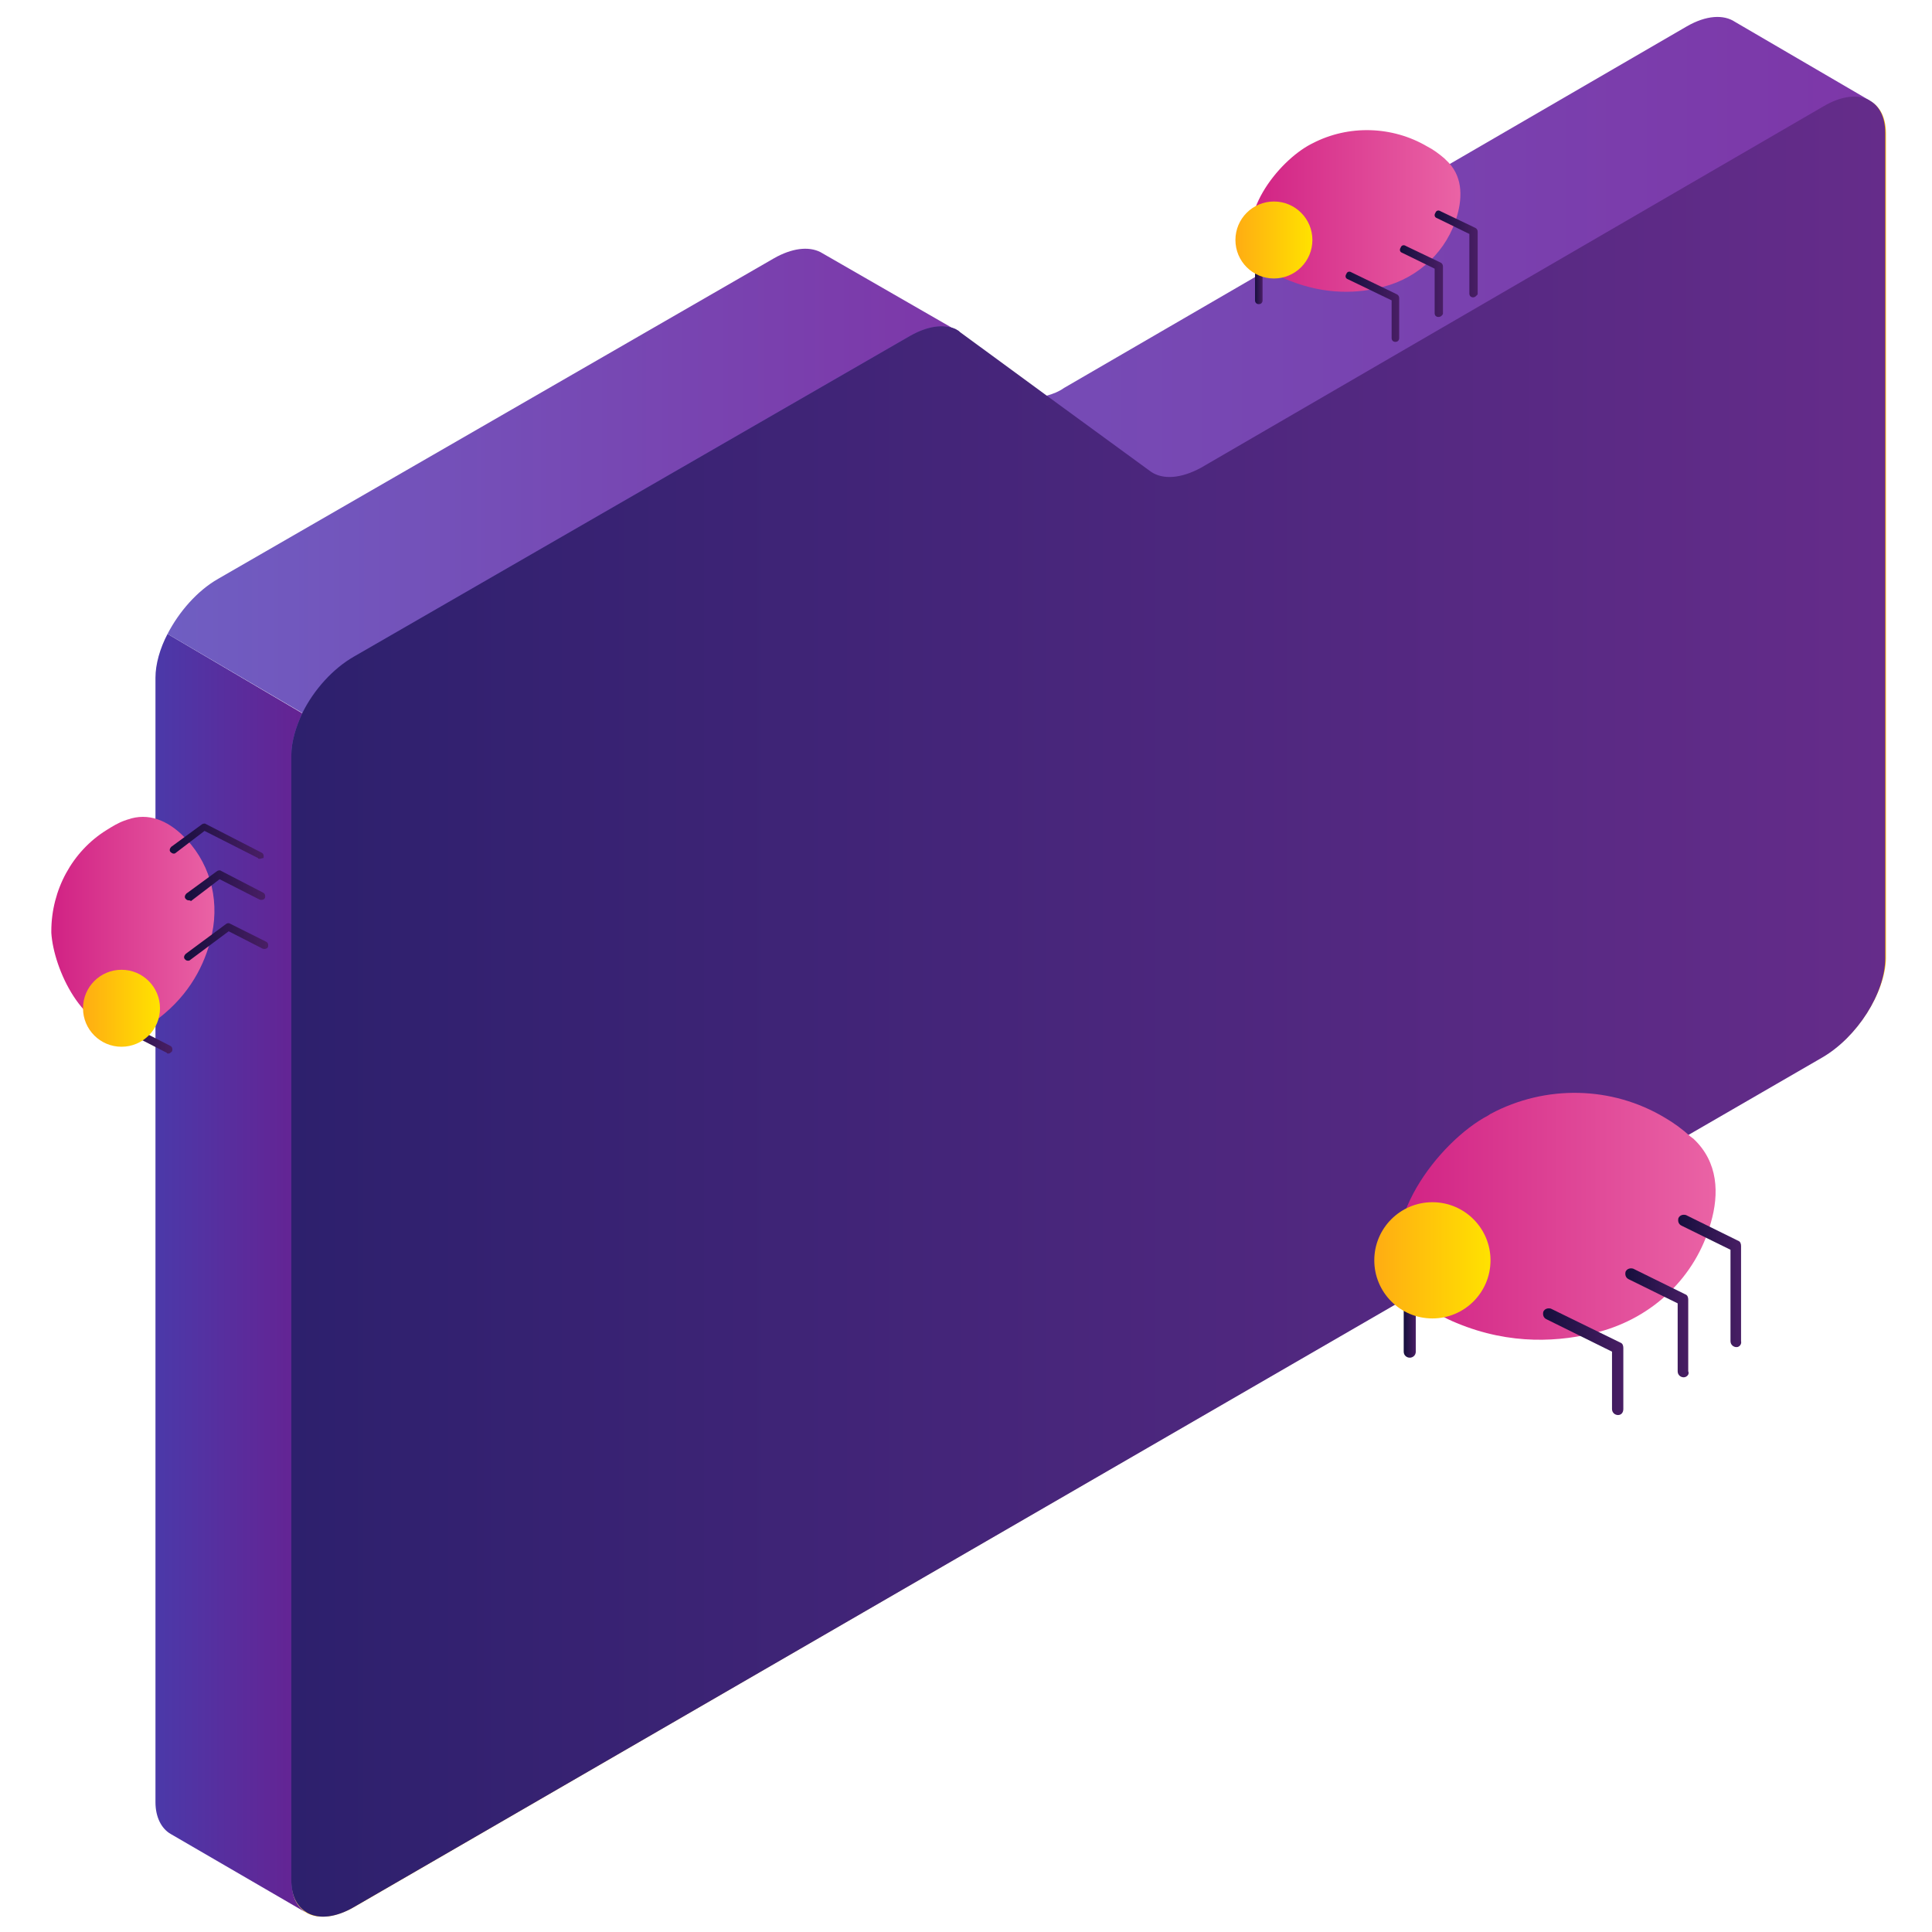 <?xml version="1.0" encoding="utf-8"?>
<!-- Generator: Adobe Illustrator 23.0.1, SVG Export Plug-In . SVG Version: 6.00 Build 0)  -->
<svg version="1.1" id="Layer_1" xmlns="http://www.w3.org/2000/svg" xmlns:xlink="http://www.w3.org/1999/xlink" x="0px" y="0px"
	 viewBox="0 0 256 256" style="enable-background:new 0 0 256 256;" xml:space="preserve">
<style type="text/css">
	.st0{fill:#FFBC00;}
	.st1{fill:url(#SVGID_1_);}
	.st2{fill:url(#SVGID_2_);}
	.st3{fill:url(#SVGID_3_);}
	.st4{fill:url(#SVGID_4_);}
	.st5{fill:url(#SVGID_5_);}
	.st6{fill:url(#SVGID_6_);}
	.st7{fill:url(#SVGID_7_);}
	.st8{fill:url(#SVGID_8_);}
	.st9{fill:url(#SVGID_9_);}
	.st10{fill:url(#SVGID_10_);}
	.st11{fill:url(#SVGID_11_);}
	.st12{fill:url(#SVGID_12_);}
	.st13{fill:url(#SVGID_13_);}
	.st14{fill:url(#SVGID_14_);}
	.st15{fill:url(#SVGID_15_);}
	.st16{fill:url(#SVGID_16_);}
	.st17{fill:url(#SVGID_17_);}
	.st18{fill:url(#SVGID_18_);}
	.st19{fill:url(#SVGID_19_);}
	.st20{fill:url(#SVGID_20_);}
	.st21{fill:url(#SVGID_21_);}
	.st22{fill:url(#SVGID_22_);}
</style>
<g id="document">
	<g>
		<path class="st0" d="M241.5,140L46.9,252.7c-4.6,2.6-8.3,1.1-8.3-3.5v-149c0-4.6,3.7-10.4,8.3-13.1l73.7-42.5
			c2.6-1.5,5-1.7,6.6-0.5l25.3,18.5c1.6,1.1,4,0.9,6.6-0.5l82.5-47.9c4.6-2.6,8.3-1.1,8.3,3.5V127
			C249.8,131.5,246.1,137.4,241.5,140z"/>
	</g>
	<linearGradient id="SVGID_1_" gradientUnits="userSpaceOnUse" x1="20.592" y1="168.666" x2="40.517" y2="168.666">
		<stop  offset="0" style="stop-color:#4B39A9"/>
		<stop  offset="1" style="stop-color:#662292"/>
	</linearGradient>
	<path class="st1" d="M40.5,253.4L22.6,243c-1.2-0.7-2-2.2-2-4.2v-149c0-1.8,0.6-3.9,1.6-5.8l18,10.6c-1,1.9-1.5,3.9-1.5,5.7v149
		C38.6,251.2,39.3,252.6,40.5,253.4z"/>
	<linearGradient id="SVGID_2_" gradientUnits="userSpaceOnUse" x1="22.18" y1="63.693" x2="126.573" y2="63.693">
		<stop  offset="0" style="stop-color:#6F5EC2"/>
		<stop  offset="1" style="stop-color:#7D37A8"/>
	</linearGradient>
	<path class="st2" d="M126.6,43.7c-1.6-0.7-3.7-0.4-6,0.9L46.9,87.1c-2.8,1.6-5.2,4.4-6.8,7.4L22.2,84c1.5-2.9,3.9-5.7,6.7-7.3
		l73.7-42.5c2.3-1.3,4.5-1.6,6.1-0.8v0L126.6,43.7z"/>
	<linearGradient id="SVGID_3_" gradientUnits="userSpaceOnUse" x1="38.645" y1="127.935" x2="247.671" y2="127.935">
		<stop  offset="0" style="stop-color:#6F5EC2"/>
		<stop  offset="1" style="stop-color:#7D37A8"/>
	</linearGradient>
	<path class="st3" d="M247.7,13.3l-15.9,18v85.2c0,4.6-3.7,10.4-8.3,13.1L73.6,216.4l-32.8,37.1l-0.3-0.2c-1.2-0.8-1.9-2.2-1.9-4.2
		v-149c0-1.8,0.6-3.8,1.5-5.7c1.5-3,4-5.8,6.8-7.4l73.7-42.5c2.3-1.3,4.4-1.6,6-0.9l0.6,0.4l-3.3,0.3l10.5,7.7
		c1.1,0.8,2.6,0.9,4.4,0.4c0.7-0.2,1.5-0.5,2.2-1l82.5-47.9c2.6-1.5,4.9-1.6,6.4-0.6l17.3,10.1L247.7,13.3z"/>
	<linearGradient id="SVGID_4_" gradientUnits="userSpaceOnUse" x1="38.645" y1="133.404" x2="249.832" y2="133.404">
		<stop  offset="0" style="stop-color:#2D206D"/>
		<stop  offset="1" style="stop-color:#652C8A"/>
	</linearGradient>
	<path class="st4" d="M249.8,17.6V127c0,4.6-3.7,10.4-8.3,13.1L46.9,252.7c-2.4,1.4-4.6,1.6-6.1,0.8l-0.3-0.2
		c-1.2-0.8-1.9-2.2-1.9-4.2v-149c0-1.8,0.6-3.8,1.5-5.7c1.5-3,4-5.8,6.8-7.4l73.7-42.5c2.3-1.3,4.4-1.6,6-0.9
		c0.2,0.1,0.4,0.2,0.6,0.4l11.6,8.5l13.7,10c1.6,1.1,4,0.9,6.6-0.5l82.5-47.9c2.2-1.3,4.2-1.6,5.7-1
		C248.8,13.7,249.8,15.2,249.8,17.6z"/>
	<g>
		<linearGradient id="SVGID_5_" gradientUnits="userSpaceOnUse" x1="165.711" y1="27.986" x2="193.413" y2="27.986">
			<stop  offset="0" style="stop-color:#D12284"/>
			<stop  offset="1" style="stop-color:#EA63A5"/>
		</linearGradient>
		<path class="st5" d="M166.6,33.9c0.8,1.3,2.2,2.5,4.3,3.3c4.8,1.9,9.1,1.7,12.4,0.8c4.7-1.2,8.5-4.8,9.8-9.5
			c0.7-2.5,0.7-5.3-1.5-7.3c-0.1-0.1-0.2-0.2-0.2-0.2c-0.7-0.6-1.5-1.2-2.3-1.6c-4.6-2.7-10.4-2.9-15.2-0.4l-0.2,0.1
			C169.3,21.4,163.5,28.8,166.6,33.9z"/>
		<g>
			<linearGradient id="SVGID_6_" gradientUnits="userSpaceOnUse" x1="166.266" y1="35.222" x2="167.278" y2="35.222">
				<stop  offset="0" style="stop-color:#150E3C"/>
				<stop  offset="1" style="stop-color:#491E65"/>
			</linearGradient>
			<path class="st6" d="M166.8,40.3c-0.3,0-0.5-0.2-0.5-0.5v-9.2c0-0.3,0.2-0.5,0.5-0.5c0.3,0,0.5,0.2,0.5,0.5v9.2
				C167.3,40.1,167.1,40.3,166.8,40.3z"/>
		</g>
		<linearGradient id="SVGID_7_" gradientUnits="userSpaceOnUse" x1="163.669" y1="31.815" x2="173.839" y2="31.815">
			<stop  offset="0" style="stop-color:#FFAC13"/>
			<stop  offset="1" style="stop-color:#FFE200"/>
		</linearGradient>
		<circle class="st7" cx="168.8" cy="31.8" r="5.1"/>
		<g>
			<linearGradient id="SVGID_8_" gradientUnits="userSpaceOnUse" x1="178.35" y1="40.659" x2="185.397" y2="40.659">
				<stop  offset="0" style="stop-color:#150E3C"/>
				<stop  offset="1" style="stop-color:#491E65"/>
			</linearGradient>
			<path class="st8" d="M184.9,45.3c-0.3,0-0.5-0.2-0.5-0.5v-5l-5.8-2.8c-0.3-0.1-0.4-0.4-0.2-0.7c0.1-0.3,0.4-0.4,0.7-0.2l6,2.9
				c0.2,0.1,0.3,0.3,0.3,0.5v5.3C185.4,45.1,185.2,45.3,184.9,45.3z"/>
		</g>
		<g>
			<linearGradient id="SVGID_9_" gradientUnits="userSpaceOnUse" x1="185.56" y1="37.234" x2="191.137" y2="37.234">
				<stop  offset="0" style="stop-color:#150E3C"/>
				<stop  offset="1" style="stop-color:#491E65"/>
			</linearGradient>
			<path class="st9" d="M190.6,42c-0.3,0-0.5-0.2-0.5-0.5v-5.9l-4.3-2.1c-0.3-0.1-0.4-0.4-0.2-0.7c0.1-0.3,0.4-0.4,0.7-0.2l4.6,2.2
				c0.2,0.1,0.3,0.3,0.3,0.5v6.3C191.1,41.8,190.9,42,190.6,42z"/>
		</g>
		<g>
			<linearGradient id="SVGID_10_" gradientUnits="userSpaceOnUse" x1="190.125" y1="33.608" x2="195.702" y2="33.608">
				<stop  offset="0" style="stop-color:#150E3C"/>
				<stop  offset="1" style="stop-color:#491E65"/>
			</linearGradient>
			<path class="st10" d="M195.2,39.4c-0.3,0-0.5-0.2-0.5-0.5v-7.9l-4.3-2.1c-0.3-0.1-0.4-0.4-0.2-0.7c0.1-0.3,0.4-0.4,0.7-0.2
				l4.6,2.2c0.2,0.1,0.3,0.3,0.3,0.5v8.3C195.7,39.1,195.5,39.4,195.2,39.4z"/>
		</g>
	</g>
	<g>
		<linearGradient id="SVGID_11_" gradientUnits="userSpaceOnUse" x1="185.199" y1="161.17" x2="227.338" y2="161.17">
			<stop  offset="0" style="stop-color:#D12284"/>
			<stop  offset="1" style="stop-color:#EA63A5"/>
		</linearGradient>
		<path class="st11" d="M186.5,170.2c1.2,2,3.3,3.8,6.5,5.1c7.2,3,13.8,2.5,18.8,1.2c7.2-1.9,12.9-7.3,14.9-14.5
			c1.1-3.8,1-8-2.3-11.1c-0.1-0.1-0.3-0.2-0.4-0.3c-1.1-1-2.2-1.8-3.4-2.5c-7-4.2-15.8-4.4-23.1-0.5l-0.3,0.2
			C190.7,151.2,181.9,162.5,186.5,170.2z"/>
		<g>
			<linearGradient id="SVGID_12_" gradientUnits="userSpaceOnUse" x1="186.044" y1="172.177" x2="187.583" y2="172.177">
				<stop  offset="0" style="stop-color:#150E3C"/>
				<stop  offset="1" style="stop-color:#491E65"/>
			</linearGradient>
			<path class="st12" d="M186.8,179.9c-0.4,0-0.8-0.3-0.8-0.8v-14c0-0.4,0.3-0.8,0.8-0.8c0.4,0,0.8,0.3,0.8,0.8v14
				C187.6,179.6,187.2,179.9,186.8,179.9z"/>
		</g>
		<linearGradient id="SVGID_13_" gradientUnits="userSpaceOnUse" x1="182.094" y1="166.995" x2="197.564" y2="166.995">
			<stop  offset="0" style="stop-color:#FFAC13"/>
			<stop  offset="1" style="stop-color:#FFE200"/>
		</linearGradient>
		<circle class="st13" cx="189.8" cy="167" r="7.7"/>
		<g>
			<linearGradient id="SVGID_14_" gradientUnits="userSpaceOnUse" x1="204.425" y1="180.447" x2="215.144" y2="180.447">
				<stop  offset="0" style="stop-color:#150E3C"/>
				<stop  offset="1" style="stop-color:#491E65"/>
			</linearGradient>
			<path class="st14" d="M214.4,187.5c-0.4,0-0.8-0.3-0.8-0.8v-7.6l-8.7-4.3c-0.4-0.2-0.5-0.6-0.4-1c0.2-0.4,0.6-0.5,1-0.4l9.2,4.5
				c0.3,0.1,0.4,0.4,0.4,0.7v8.1C215.1,187.2,214.8,187.5,214.4,187.5z"/>
		</g>
		<g>
			<linearGradient id="SVGID_15_" gradientUnits="userSpaceOnUse" x1="215.393" y1="175.237" x2="223.876" y2="175.237">
				<stop  offset="0" style="stop-color:#150E3C"/>
				<stop  offset="1" style="stop-color:#491E65"/>
			</linearGradient>
			<path class="st15" d="M223.1,182.5c-0.4,0-0.8-0.3-0.8-0.8v-9l-6.5-3.2c-0.4-0.2-0.5-0.6-0.4-1c0.2-0.4,0.6-0.5,1-0.4l6.9,3.4
				c0.3,0.1,0.4,0.4,0.4,0.7v9.5C223.9,182.1,223.5,182.5,223.1,182.5z"/>
		</g>
		<g>
			<linearGradient id="SVGID_16_" gradientUnits="userSpaceOnUse" x1="222.337" y1="169.722" x2="230.82" y2="169.722">
				<stop  offset="0" style="stop-color:#150E3C"/>
				<stop  offset="1" style="stop-color:#491E65"/>
			</linearGradient>
			<path class="st16" d="M230.1,178.5c-0.4,0-0.8-0.3-0.8-0.8v-12.1l-6.5-3.2c-0.4-0.2-0.5-0.6-0.4-1c0.2-0.4,0.6-0.5,1-0.4l6.9,3.4
				c0.3,0.1,0.4,0.4,0.4,0.7v12.6C230.8,178.1,230.5,178.5,230.1,178.5z"/>
		</g>
	</g>
	<g>
		<linearGradient id="SVGID_17_" gradientUnits="userSpaceOnUse" x1="7" y1="122.409" x2="28.544" y2="122.409">
			<stop  offset="0" style="stop-color:#D12284"/>
			<stop  offset="1" style="stop-color:#EA63A5"/>
		</linearGradient>
		<path class="st17" d="M16.9,136.6c1.5-0.1,3.2-0.8,4.9-2.3c3.9-3.3,5.6-7.3,6.3-10.6c1-4.8-0.4-9.7-4-13.1c-1.9-1.8-4.4-3-7.2-2
			c-0.1,0-0.2,0.1-0.3,0.1c-0.9,0.3-1.7,0.8-2.5,1.3c-4.5,2.8-7.3,7.9-7.3,13.4l0,0.2C7.1,128.4,11,136.9,16.9,136.6z"/>
		<g>
			<linearGradient id="SVGID_18_" gradientUnits="userSpaceOnUse" x1="13.605" y1="136.966" x2="22.78" y2="136.966">
				<stop  offset="0" style="stop-color:#150E3C"/>
				<stop  offset="1" style="stop-color:#491E65"/>
			</linearGradient>
			<path class="st18" d="M22.3,139.6c-0.1,0-0.2,0-0.2-0.1l-8.2-4.2c-0.2-0.1-0.3-0.4-0.2-0.7c0.1-0.2,0.4-0.3,0.7-0.2l8.2,4.2
				c0.2,0.1,0.3,0.4,0.2,0.7C22.6,139.5,22.5,139.6,22.3,139.6z"/>
		</g>
		<g>
			<linearGradient id="SVGID_19_" gradientUnits="userSpaceOnUse" x1="24.353" y1="124.789" x2="35.487" y2="124.789">
				<stop  offset="0" style="stop-color:#150E3C"/>
				<stop  offset="1" style="stop-color:#491E65"/>
			</linearGradient>
			<path class="st19" d="M24.9,127.3c-0.2,0-0.3-0.1-0.4-0.2c-0.2-0.2-0.1-0.5,0.1-0.7l5.4-4c0.2-0.1,0.4-0.1,0.5,0l4.8,2.4
				c0.2,0.1,0.3,0.4,0.2,0.7c-0.1,0.2-0.4,0.3-0.7,0.2l-4.5-2.3l-5.1,3.8C25.1,127.3,25,127.3,24.9,127.3z"/>
		</g>
		<g>
			<linearGradient id="SVGID_20_" gradientUnits="userSpaceOnUse" x1="24.503" y1="117.254" x2="35.15" y2="117.254">
				<stop  offset="0" style="stop-color:#150E3C"/>
				<stop  offset="1" style="stop-color:#491E65"/>
			</linearGradient>
			<path class="st20" d="M25,119.3c-0.2,0-0.3-0.1-0.4-0.2c-0.2-0.2-0.1-0.5,0.1-0.7l4.1-3c0.2-0.1,0.4-0.1,0.5,0l5.6,2.9
				c0.2,0.1,0.3,0.4,0.2,0.7c-0.1,0.2-0.4,0.3-0.7,0.2l-5.3-2.7l-3.8,2.9C25.2,119.3,25.1,119.3,25,119.3z"/>
		</g>
		<g>
			<linearGradient id="SVGID_21_" gradientUnits="userSpaceOnUse" x1="22.471" y1="111.442" x2="34.894" y2="111.442">
				<stop  offset="0" style="stop-color:#150E3C"/>
				<stop  offset="1" style="stop-color:#491E65"/>
			</linearGradient>
			<path class="st21" d="M34.4,113.8c-0.1,0-0.2,0-0.2-0.1l-7.1-3.6l-3.8,2.9c-0.2,0.2-0.5,0.1-0.7-0.1c-0.2-0.2-0.1-0.5,0.1-0.7
				l4.1-3c0.2-0.1,0.4-0.1,0.5,0l7.4,3.8c0.2,0.1,0.3,0.4,0.2,0.7C34.7,113.7,34.6,113.8,34.4,113.8z"/>
		</g>
		<linearGradient id="SVGID_22_" gradientUnits="userSpaceOnUse" x1="10.979" y1="133.648" x2="21.151" y2="133.648">
			<stop  offset="0" style="stop-color:#FFAC13"/>
			<stop  offset="1" style="stop-color:#FFE200"/>
		</linearGradient>
		<circle class="st22" cx="16.1" cy="133.6" r="5.1"/>
	</g>
</g>
</svg>
